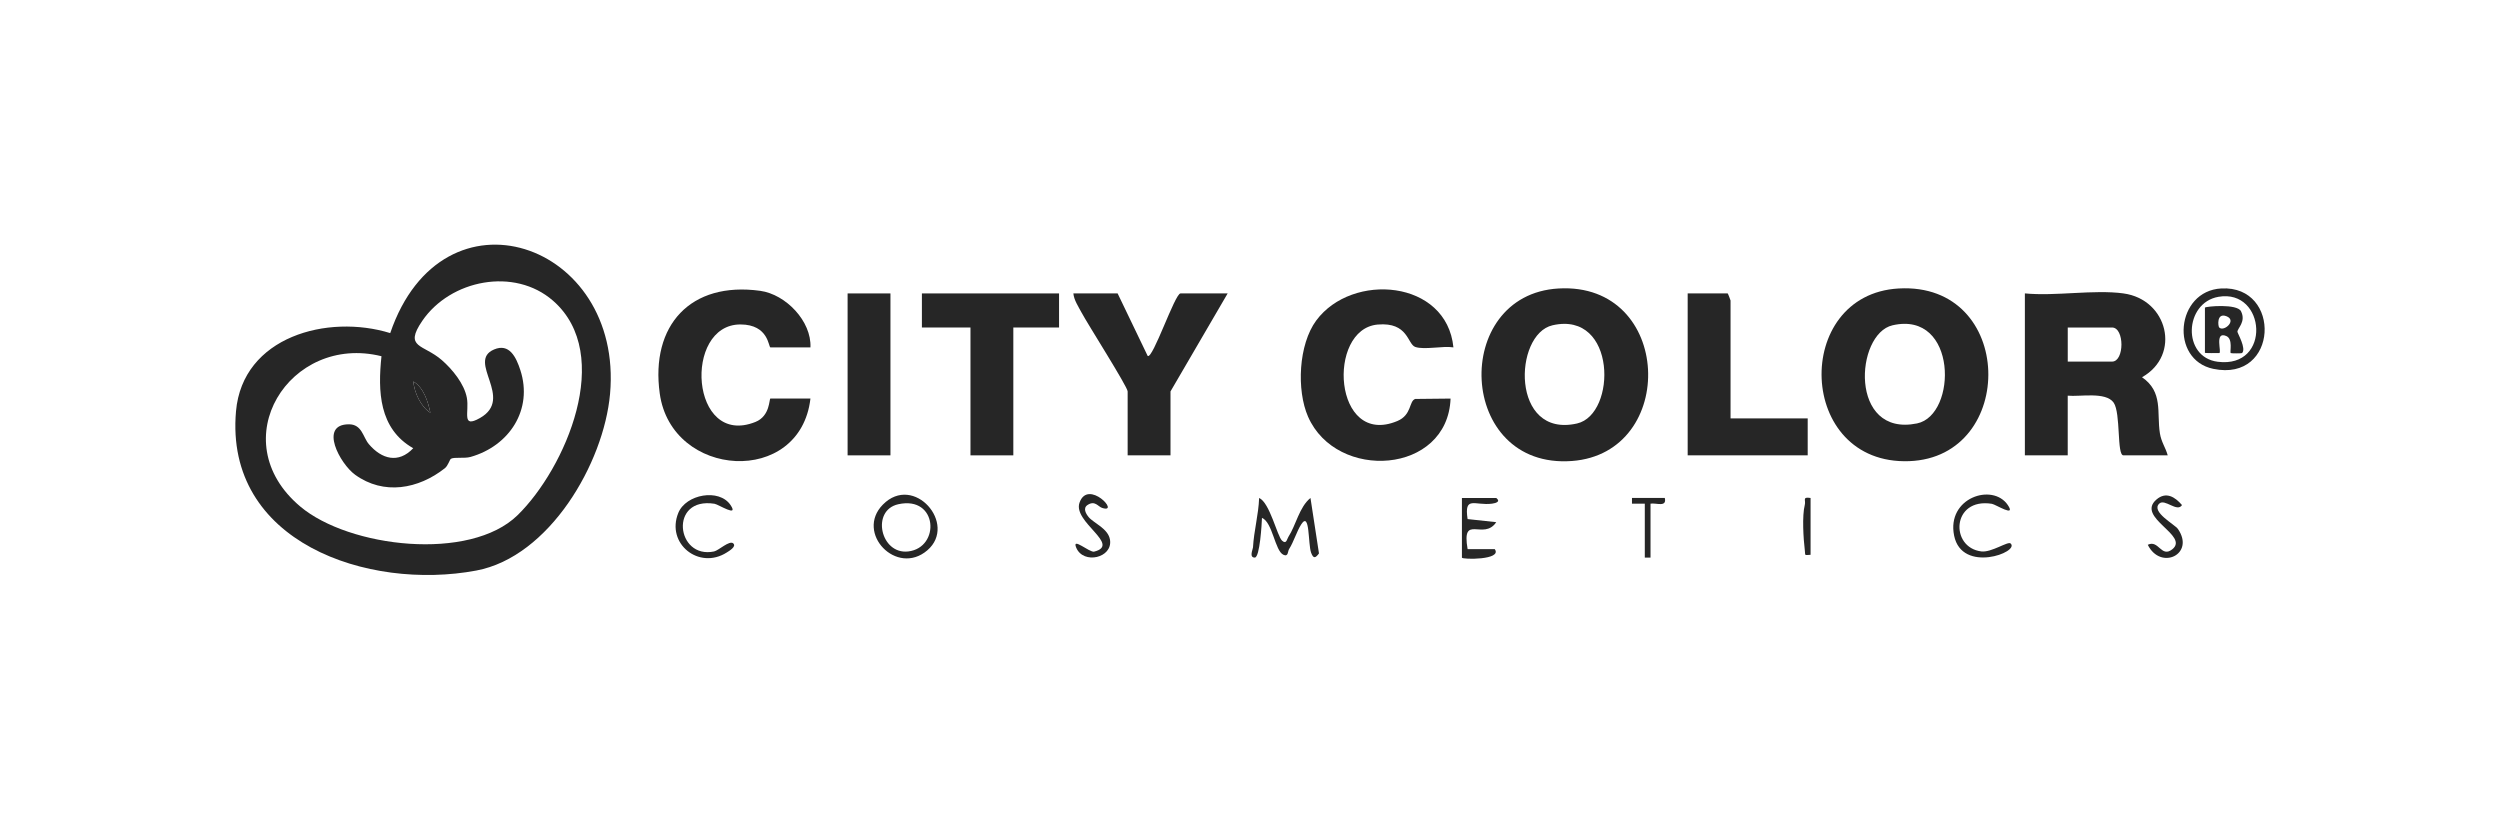 <?xml version="1.0" encoding="UTF-8"?>
<svg id="Layer_1" xmlns="http://www.w3.org/2000/svg" version="1.1" viewBox="0 0 1000 327.9">
  <!-- Generator: Adobe Illustrator 29.7.1, SVG Export Plug-In . SVG Version: 2.1.1 Build 8)  -->
  <defs>
    <style>
      .st0 {
        fill: #262626;
      }
    </style>
  </defs>
  <path class="st0" d="M156.09,133.24c20.89-61.25,93.37-36.37,87.93,24.32-2.49,27.79-24.32,65.19-53.51,70.66-43.37,8.13-100.73-11.34-96.11-63.73,2.63-29.85,36.65-38.99,61.69-31.25ZM152.59,142.49c-36.69-9.13-63.84,33.74-32.47,60.13,19.52,16.42,67.86,22.11,86.94,3.43s38.86-64.15,14.16-85.76c-15.44-13.5-41.04-8.44-52.31,8.05-7.47,10.94.41,9.25,7.83,15.71,4.22,3.68,8.96,9.47,10,15.06,1.06,5.69-2.34,12.4,5.26,8.09,13.91-7.88-5.49-22.62,5.6-27.4,6.15-2.65,8.87,3.11,10.54,8.25,5.12,15.77-4.36,30.31-19.91,34.72-2.51.71-6.48-.03-7.85.74-.51.28-1.14,2.76-2.44,3.78-10.58,8.34-24.43,10.89-35.89,2.61-6.04-4.36-14.62-20.17-2.48-20.18,5.24,0,5.62,5.16,7.96,7.92,5.12,6.03,11.85,7.91,17.76,1.65-13.74-7.81-14.17-22.84-12.7-36.8ZM172.15,165.09c-.93-4.41-2.71-10.13-6.83-12.5.42,4.43,2.99,10.13,6.83,12.5Z"/>
  <path class="st0" d="M849.38,117.37c17.74,2.38,23.19,24.64,7.43,33.52,8.56,5.92,5.83,14.11,7.15,22.43.57,3.57,2.24,5.61,3.13,8.82h-17.72c-2.71,0-.99-16.93-3.92-21.1-3.14-4.46-13.51-2.28-18.36-2.77v23.86h-17.14v-64.77c12.3,1.19,27.5-1.6,39.43,0ZM827.1,144.64h17.72c5.01,0,5.01-13.64,0-13.64h-17.72v13.64Z"/>
  <path class="st0" d="M623.44,115.39c45.76-2.59,47.84,65.87,5.33,69.01-46.02,3.39-48.48-66.56-5.33-69.01ZM621.02,130.11c-15.67,3.58-16.78,45.34,9.81,39.28,15.91-3.63,15.87-45.14-9.81-39.28Z"/>
  <path class="st0" d="M759.46,115.39c46.7-2.65,47.49,67.47,4.23,69.07-45.12,1.67-46.88-66.65-4.23-69.07ZM757.04,130.11c-15.02,3.42-17.51,44.85,9.78,39.26,16.16-3.31,16.25-45.19-9.78-39.26Z"/>
  <path class="st0" d="M324.18,138.96h-16c-.82,0-.62-9.16-12-9.18-23.02-.03-20.13,49.45,5.99,39,6-2.4,5.43-9.37,6.01-9.37h16c-4.07,35.29-55.57,32.06-60.28-2-3.77-27.26,12.3-44.92,40.18-41.08,10.26,1.41,20.58,12.18,20.1,22.63Z"/>
  <path class="st0" d="M581.35,138.95c-4.19-.68-11.6,1.08-15.24-.17-3.17-1.09-2.75-10.04-15.04-8.96-20.52,1.8-17.78,49.36,7.89,38.58,5.83-2.45,4.57-7.96,7.13-8.82l14.14-.15c-1.17,30.35-45.63,33.21-57.01,7.24-4.65-10.62-3.82-28.89,3.29-38.49,14.32-19.35,52.17-16.36,54.86,10.78Z"/>
  <path class="st0" d="M447.05,117.37l12.02,25c2.01,1.5,10.89-25,13.13-25h18.86l-22.86,39.2v25.57h-17.14v-25.57c0-1.83-16.11-27.14-18.48-31.62-1.24-2.34-3-4.94-3.23-7.58h17.72Z"/>
  <polygon class="st0" points="423.62 117.37 423.62 131 405.33 131 405.33 182.14 388.19 182.14 388.19 131 368.76 131 368.76 117.37 423.62 117.37"/>
  <path class="st0" d="M691.08,117.37c.13.08,1.14,2.69,1.14,2.84v47.16h30.86v14.77h-48.01v-64.77h16Z"/>
  <rect class="st0" x="339.04" y="117.37" width="17.14" height="64.77"/>
  <path class="st0" d="M888.53,115.38c24.25-1.3,22.94,37.62-3.21,32.16-17.52-3.66-14.99-31.18,3.21-32.16ZM887.4,118.72c-13.73,2.38-14.63,24.13-.34,25.98,21.7,2.8,19.35-29.28.34-25.98Z"/>
  <path class="st0" d="M512.79,216.23c1.79,1.66,1.96-.56,2.55-1.46,3.05-4.69,4.37-11.97,8.85-15.58l3.4,22.18c-1.39,1.86-2.21,2.24-3.14-.27-1.29-3.5-.42-16.85-3.96-11.35-1.81,2.8-3,7-4.88,9.93-.53.82-.23,3.18-2.25,2.23-3.41-1.59-4.28-12.94-8.57-14.77-.08,2.29-.84,15.86-2.87,15.89-2.39.03-.77-3.3-.72-4.08.36-6.63,2.22-13.12,2.45-19.76,4.24,1.81,7.24,15.27,9.15,17.04Z"/>
  <path class="st0" d="M353.14,201.85c12.36-12.57,29.98,7.8,17.8,18.27-12.24,10.52-28.96-6.92-17.8-18.27ZM359.29,201.7c-10.97,2.45-7.06,20.18,4.01,18.88,12.93-1.53,11.85-22.42-4.01-18.88Z"/>
  <path class="st0" d="M804.23,217.37c3.91,3.45-19.46,12.19-22.58-3.11-3.09-15.14,15.39-21.24,21.47-12.25,3.48,5.14-4.82-.24-6.38-.49-16.06-2.56-16.87,17.51-4.2,19.05,4.06.49,10.6-4.16,11.69-3.19Z"/>
  <path class="st0" d="M293.31,217.37c1.39,1.26-1.74,3.07-2.62,3.63-11.06,7.06-24.39-3.52-19.36-15.85,3.03-7.44,16.31-9.89,20.87-3.15,3.48,5.14-4.82-.24-6.38-.49-18.31-2.91-15.39,22.27-.19,19.07,1.85-.39,6.17-4.59,7.69-3.22Z"/>
  <path class="st0" d="M584.78,199.19h13.71c1.85,1.4-.01,2.06-1.69,2.28-6.87.87-11.2-3.36-9.76,6.16l11.46,1.24c-5.07,7.59-13.98-3.69-11.45,10.79h10.86c3.14,4.41-13.14,4.18-13.14,3.4v-23.86Z"/>
  <path class="st0" d="M435.42,206.79c2.02,2.45,7.87,4.6,8.58,9.12,1.15,7.27-10.66,10-13.52,3.14-1.85-4.44,5.35,2.07,7.19,1.6,10.9-2.77-8.6-11.81-5.87-19.57,3.42-9.75,16.57,4.58,9.02,2.07-1.61-.53-2.84-3.1-5.8-1.16-1.93,1.27-.67,3.48.41,4.8Z"/>
  <path class="st0" d="M863.68,201.46c-3.36,3.3,6.21,8.28,7.5,10.14,6.96,10.05-6.88,16.76-12.07,6.32,4.35-2.19,5.35,5.33,9.79,1.81,7.05-5.6-14.73-12.7-6.31-19.93,3.8-3.26,7.36-1.09,10.21,2.22-1.91,3.1-6.91-2.73-9.11-.56Z"/>
  <path class="st0" d="M657.93,201.46h-5.14s0-2.28,0-2.28h13.13c.89,3.87-3.38,1.89-5.71,2.28v21.59h-2.29v-21.59Z"/>
  <path class="st0" d="M724.23,199.19v22.73c-2.64.14-2.04.41-2.29-1.68-.58-4.74-1.15-13.91-.02-18.29.49-1.91-1.15-3.3,2.31-2.76Z"/>
  <path class="st0" d="M172.15,165.09c-3.84-2.37-6.41-8.07-6.83-12.5,4.12,2.37,5.9,8.09,6.83,12.5Z"/>
  <path class="st0" d="M881.96,123.05c.53-.53,12.88-1.64,14.44,1.45,2.1,4.18-1.42,6.78-1.43,8.2,0,.58,3.67,6.76,1.85,8.53-.16.16-4.39.16-4.55,0-.42-.42,1.02-5.62-1.74-6.81-4.94-2.14-1.67,6.81-2.85,6.81-.87,0-5.75.07-5.71-.12v-18.07ZM887.68,131c1.88,1.87,7.25-2.9,2.84-4.53-3.94-1.46-3.33,4.04-2.84,4.53Z"/>
</svg>